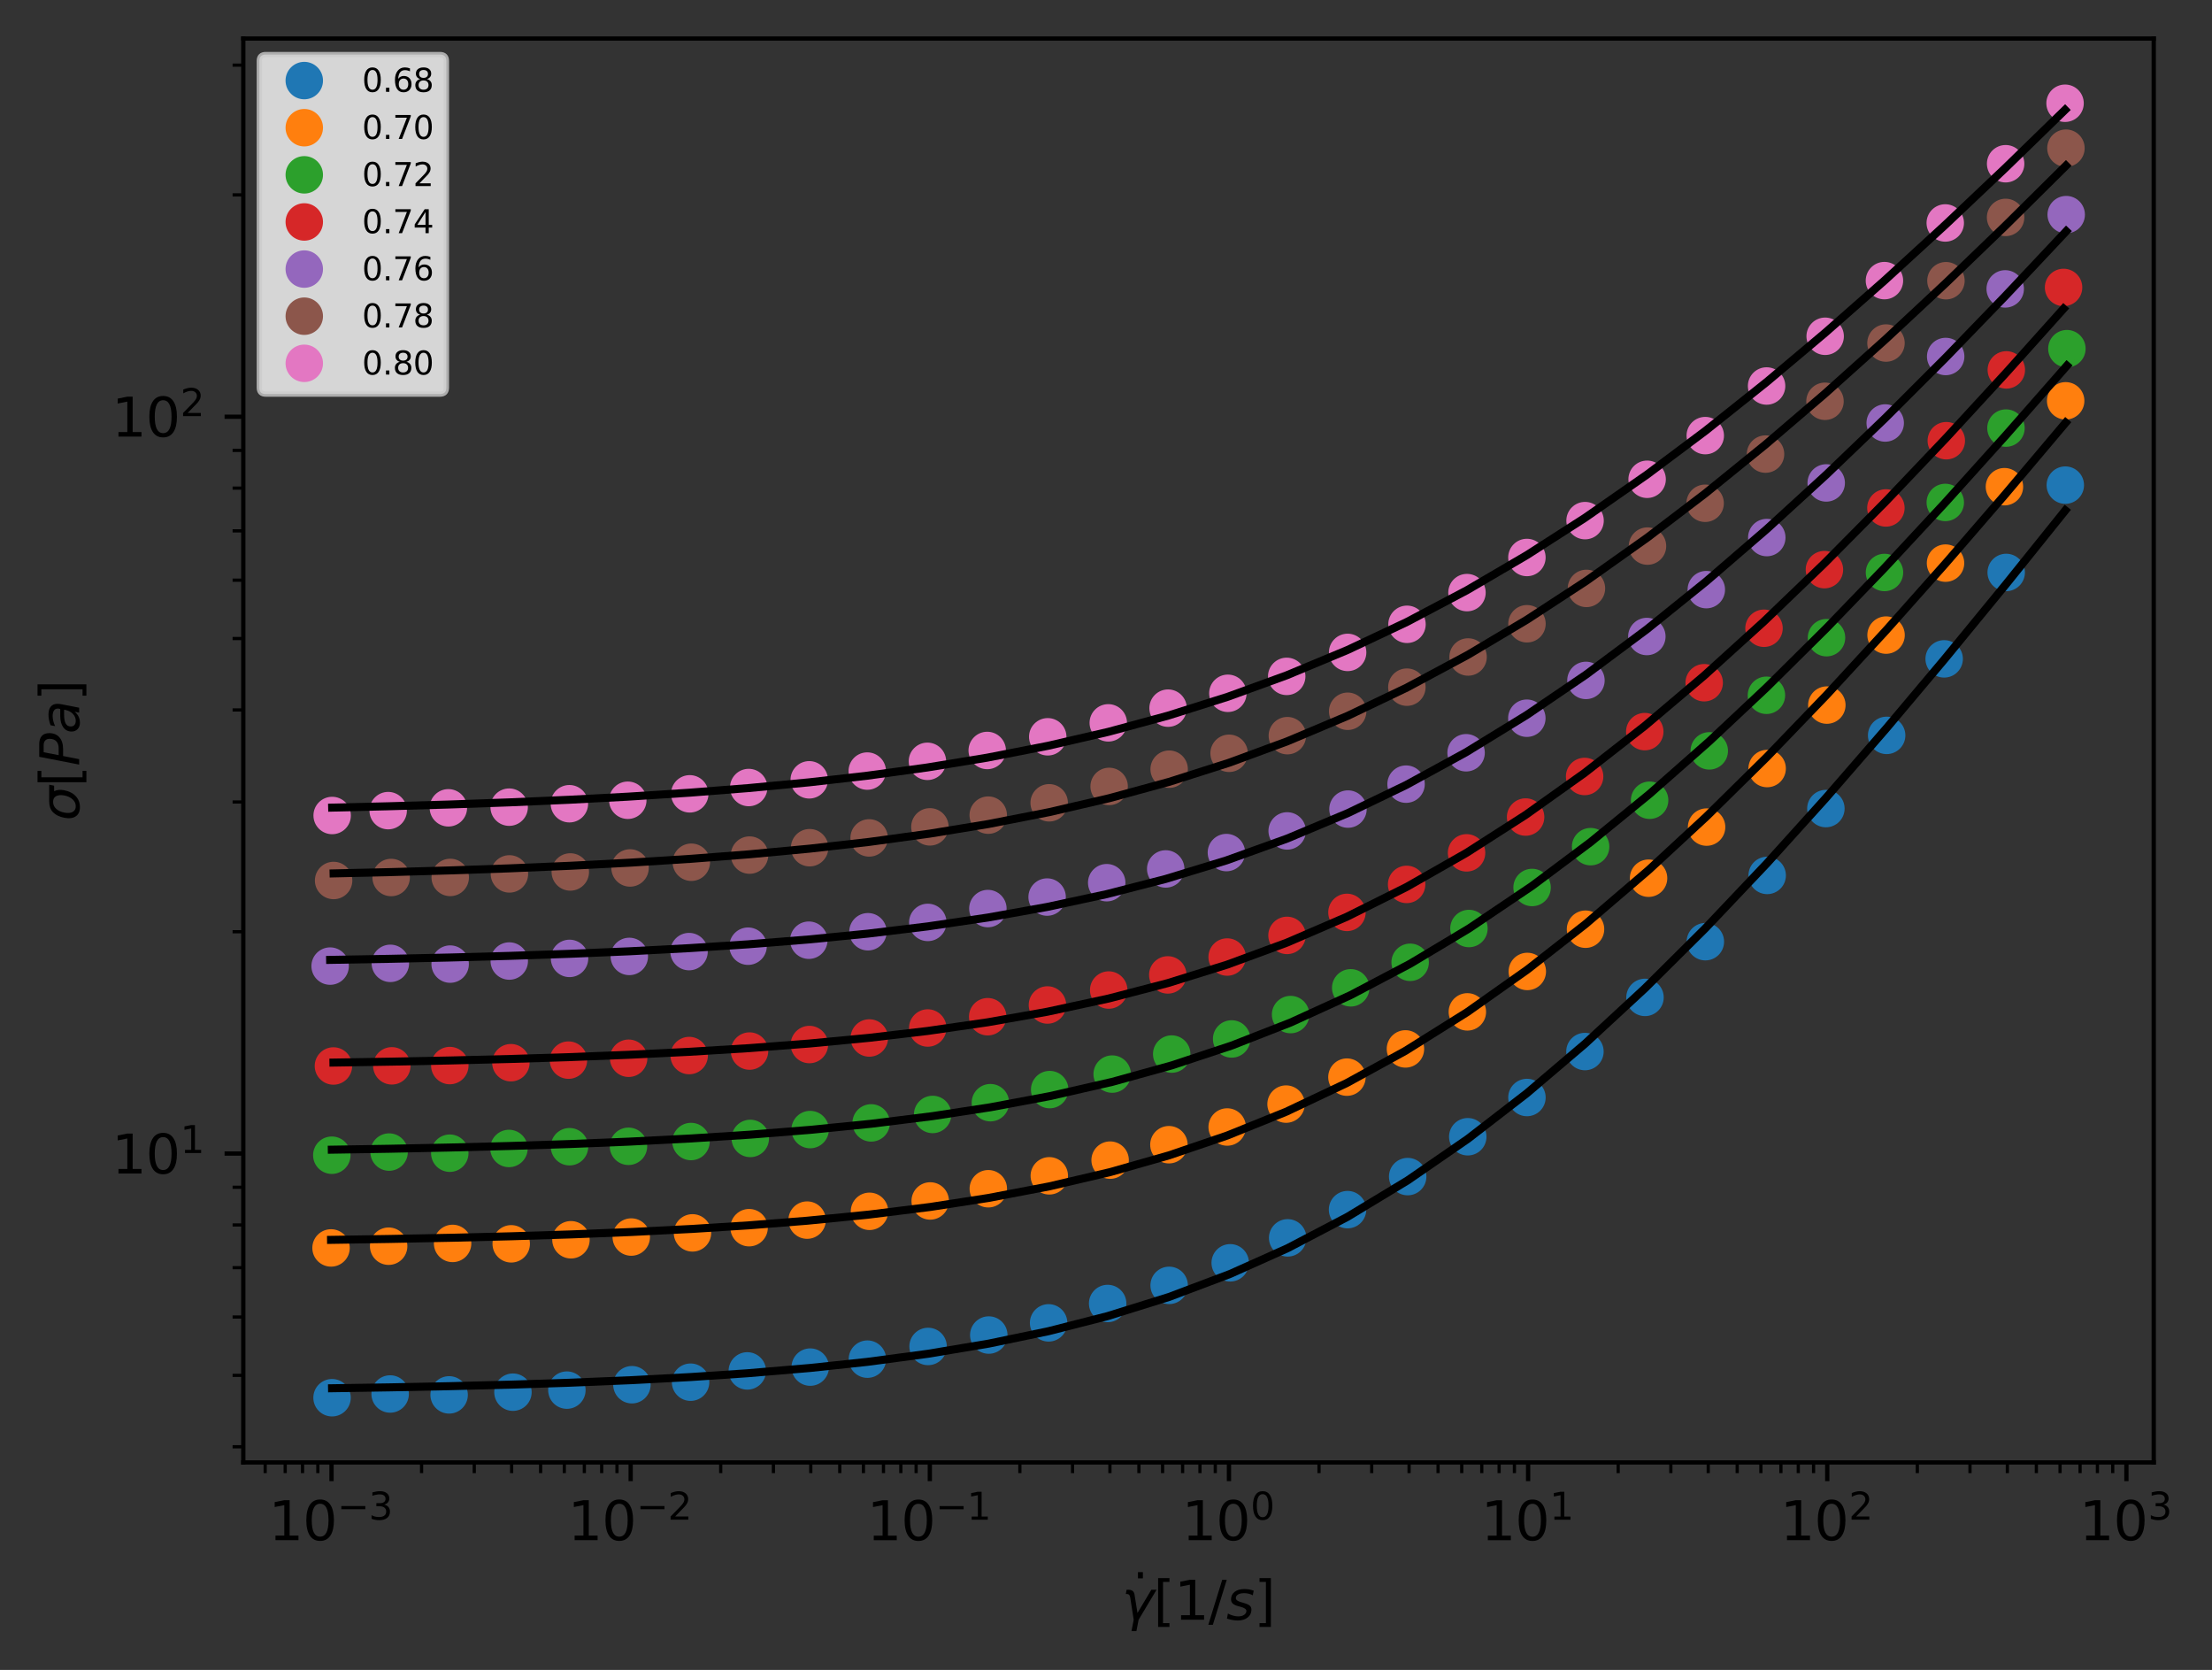 <?xml version="1.0" encoding="utf-8" standalone="no"?>
<!DOCTYPE svg PUBLIC "-//W3C//DTD SVG 1.1//EN"
  "http://www.w3.org/Graphics/SVG/1.1/DTD/svg11.dtd">
<svg xmlns:xlink="http://www.w3.org/1999/xlink" width="413.49pt" height="312.09pt" viewBox="0 0 413.49 312.09" xmlns="http://www.w3.org/2000/svg" version="1.1">
 <rect x="0" y="0" width="413.49" height="312.09" fill="#333333" stroke="none"/>
 <defs>
  <style type="text/css">*{stroke-linejoin: round; stroke-linecap: butt}</style>
 </defs>
 <g id="figure_1">
  <g id="patch_1">
   <path d="M 0 312.09 
L 413.49 312.09 
L 413.49 0 
L 0 0 
L 0 312.09 
z
" style="fill: none"/>
  </g>
  <g id="axes_1">
   <g id="patch_2">
    <path d="M 45.478 273.312 
L 402.598 273.312 
L 402.598 7.2 
L 45.478 7.2 
L 45.478 273.312 
z
" style="fill: none"/>
   </g>
   <g id="matplotlib.axis_1">
    <g id="xtick_1">
     <g id="line2d_1">
      <defs>
       <path id="mf11def1d28" d="M 0 0 
L 0 3.5 
" style="stroke: #000000; stroke-width: 0.8"/>
      </defs>
      <g>
       <use xlink:href="#mf11def1d28" x="61.973" y="273.312" style="stroke: #000000; stroke-width: 0.8"/>
      </g>
     </g>
     <g id="text_1">
      <!-- $\mathdefault{10^{-3}}$ -->
      <g transform="translate(50.223 287.91) scale(0.1 -0.1)">
       <defs>
        <path id="DejaVuSans-31" d="M 794 531 
L 1825 531 
L 1825 4091 
L 703 3866 
L 703 4441 
L 1819 4666 
L 2450 4666 
L 2450 531 
L 3481 531 
L 3481 0 
L 794 0 
L 794 531 
z
" transform="scale(0.016)"/>
        <path id="DejaVuSans-30" d="M 2034 4250 
Q 1547 4250 1301 3770 
Q 1056 3291 1056 2328 
Q 1056 1369 1301 889 
Q 1547 409 2034 409 
Q 2525 409 2770 889 
Q 3016 1369 3016 2328 
Q 3016 3291 2770 3770 
Q 2525 4250 2034 4250 
z
M 2034 4750 
Q 2819 4750 3233 4129 
Q 3647 3509 3647 2328 
Q 3647 1150 3233 529 
Q 2819 -91 2034 -91 
Q 1250 -91 836 529 
Q 422 1150 422 2328 
Q 422 3509 836 4129 
Q 1250 4750 2034 4750 
z
" transform="scale(0.016)"/>
        <path id="DejaVuSans-2212" d="M 678 2272 
L 4684 2272 
L 4684 1741 
L 678 1741 
L 678 2272 
z
" transform="scale(0.016)"/>
        <path id="DejaVuSans-33" d="M 2597 2516 
Q 3050 2419 3304 2112 
Q 3559 1806 3559 1356 
Q 3559 666 3084 287 
Q 2609 -91 1734 -91 
Q 1441 -91 1130 -33 
Q 819 25 488 141 
L 488 750 
Q 750 597 1062 519 
Q 1375 441 1716 441 
Q 2309 441 2620 675 
Q 2931 909 2931 1356 
Q 2931 1769 2642 2001 
Q 2353 2234 1838 2234 
L 1294 2234 
L 1294 2753 
L 1863 2753 
Q 2328 2753 2575 2939 
Q 2822 3125 2822 3475 
Q 2822 3834 2567 4026 
Q 2313 4219 1838 4219 
Q 1578 4219 1281 4162 
Q 984 4106 628 3988 
L 628 4550 
Q 988 4650 1302 4700 
Q 1616 4750 1894 4750 
Q 2613 4750 3031 4423 
Q 3450 4097 3450 3541 
Q 3450 3153 3228 2886 
Q 3006 2619 2597 2516 
z
" transform="scale(0.016)"/>
       </defs>
       <use xlink:href="#DejaVuSans-31" transform="translate(0 0.766)"/>
       <use xlink:href="#DejaVuSans-30" transform="translate(63.623 0.766)"/>
       <use xlink:href="#DejaVuSans-2212" transform="translate(128.203 39.047) scale(0.7)"/>
       <use xlink:href="#DejaVuSans-33" transform="translate(186.855 39.047) scale(0.7)"/>
      </g>
     </g>
    </g>
    <g id="xtick_2">
     <g id="line2d_2">
      <g>
       <use xlink:href="#mf11def1d28" x="117.892" y="273.312" style="stroke: #000000; stroke-width: 0.8"/>
      </g>
     </g>
     <g id="text_2">
      <!-- $\mathdefault{10^{-2}}$ -->
      <g transform="translate(106.142 287.91) scale(0.1 -0.1)">
       <defs>
        <path id="DejaVuSans-32" d="M 1228 531 
L 3431 531 
L 3431 0 
L 469 0 
L 469 531 
Q 828 903 1448 1529 
Q 2069 2156 2228 2338 
Q 2531 2678 2651 2914 
Q 2772 3150 2772 3378 
Q 2772 3750 2511 3984 
Q 2250 4219 1831 4219 
Q 1534 4219 1204 4116 
Q 875 4013 500 3803 
L 500 4441 
Q 881 4594 1212 4672 
Q 1544 4750 1819 4750 
Q 2544 4750 2975 4387 
Q 3406 4025 3406 3419 
Q 3406 3131 3298 2873 
Q 3191 2616 2906 2266 
Q 2828 2175 2409 1742 
Q 1991 1309 1228 531 
z
" transform="scale(0.016)"/>
       </defs>
       <use xlink:href="#DejaVuSans-31" transform="translate(0 0.766)"/>
       <use xlink:href="#DejaVuSans-30" transform="translate(63.623 0.766)"/>
       <use xlink:href="#DejaVuSans-2212" transform="translate(128.203 39.047) scale(0.7)"/>
       <use xlink:href="#DejaVuSans-32" transform="translate(186.855 39.047) scale(0.7)"/>
      </g>
     </g>
    </g>
    <g id="xtick_3">
     <g id="line2d_3">
      <g>
       <use xlink:href="#mf11def1d28" x="173.812" y="273.312" style="stroke: #000000; stroke-width: 0.8"/>
      </g>
     </g>
     <g id="text_3">
      <!-- $\mathdefault{10^{-1}}$ -->
      <g transform="translate(162.062 287.91) scale(0.1 -0.1)">
       <use xlink:href="#DejaVuSans-31" transform="translate(0 0.684)"/>
       <use xlink:href="#DejaVuSans-30" transform="translate(63.623 0.684)"/>
       <use xlink:href="#DejaVuSans-2212" transform="translate(128.203 38.966) scale(0.7)"/>
       <use xlink:href="#DejaVuSans-31" transform="translate(186.855 38.966) scale(0.7)"/>
      </g>
     </g>
    </g>
    <g id="xtick_4">
     <g id="line2d_4">
      <g>
       <use xlink:href="#mf11def1d28" x="229.731" y="273.312" style="stroke: #000000; stroke-width: 0.8"/>
      </g>
     </g>
     <g id="text_4">
      <!-- $\mathdefault{10^{0}}$ -->
      <g transform="translate(220.931 287.91) scale(0.1 -0.1)">
       <use xlink:href="#DejaVuSans-31" transform="translate(0 0.766)"/>
       <use xlink:href="#DejaVuSans-30" transform="translate(63.623 0.766)"/>
       <use xlink:href="#DejaVuSans-30" transform="translate(128.203 39.047) scale(0.7)"/>
      </g>
     </g>
    </g>
    <g id="xtick_5">
     <g id="line2d_5">
      <g>
       <use xlink:href="#mf11def1d28" x="285.651" y="273.312" style="stroke: #000000; stroke-width: 0.8"/>
      </g>
     </g>
     <g id="text_5">
      <!-- $\mathdefault{10^{1}}$ -->
      <g transform="translate(276.851 287.91) scale(0.1 -0.1)">
       <use xlink:href="#DejaVuSans-31" transform="translate(0 0.684)"/>
       <use xlink:href="#DejaVuSans-30" transform="translate(63.623 0.684)"/>
       <use xlink:href="#DejaVuSans-31" transform="translate(128.203 38.966) scale(0.7)"/>
      </g>
     </g>
    </g>
    <g id="xtick_6">
     <g id="line2d_6">
      <g>
       <use xlink:href="#mf11def1d28" x="341.57" y="273.312" style="stroke: #000000; stroke-width: 0.8"/>
      </g>
     </g>
     <g id="text_6">
      <!-- $\mathdefault{10^{2}}$ -->
      <g transform="translate(332.77 287.91) scale(0.1 -0.1)">
       <use xlink:href="#DejaVuSans-31" transform="translate(0 0.766)"/>
       <use xlink:href="#DejaVuSans-30" transform="translate(63.623 0.766)"/>
       <use xlink:href="#DejaVuSans-32" transform="translate(128.203 39.047) scale(0.7)"/>
      </g>
     </g>
    </g>
    <g id="xtick_7">
     <g id="line2d_7">
      <g>
       <use xlink:href="#mf11def1d28" x="397.49" y="273.312" style="stroke: #000000; stroke-width: 0.8"/>
      </g>
     </g>
     <g id="text_7">
      <!-- $\mathdefault{10^{3}}$ -->
      <g transform="translate(388.69 287.91) scale(0.1 -0.1)">
       <use xlink:href="#DejaVuSans-31" transform="translate(0 0.766)"/>
       <use xlink:href="#DejaVuSans-30" transform="translate(63.623 0.766)"/>
       <use xlink:href="#DejaVuSans-33" transform="translate(128.203 39.047) scale(0.7)"/>
      </g>
     </g>
    </g>
    <g id="xtick_8">
     <g id="line2d_8">
      <defs>
       <path id="m159234acef" d="M 0 0 
L 0 2 
" style="stroke: #000000; stroke-width: 0.6"/>
      </defs>
      <g>
       <use xlink:href="#m159234acef" x="49.567" y="273.312" style="stroke: #000000; stroke-width: 0.6"/>
      </g>
     </g>
    </g>
    <g id="xtick_9">
     <g id="line2d_9">
      <g>
       <use xlink:href="#m159234acef" x="53.311" y="273.312" style="stroke: #000000; stroke-width: 0.6"/>
      </g>
     </g>
    </g>
    <g id="xtick_10">
     <g id="line2d_10">
      <g>
       <use xlink:href="#m159234acef" x="56.554" y="273.312" style="stroke: #000000; stroke-width: 0.6"/>
      </g>
     </g>
    </g>
    <g id="xtick_11">
     <g id="line2d_11">
      <g>
       <use xlink:href="#m159234acef" x="59.414" y="273.312" style="stroke: #000000; stroke-width: 0.6"/>
      </g>
     </g>
    </g>
    <g id="xtick_12">
     <g id="line2d_12">
      <g>
       <use xlink:href="#m159234acef" x="78.806" y="273.312" style="stroke: #000000; stroke-width: 0.6"/>
      </g>
     </g>
    </g>
    <g id="xtick_13">
     <g id="line2d_13">
      <g>
       <use xlink:href="#m159234acef" x="88.653" y="273.312" style="stroke: #000000; stroke-width: 0.6"/>
      </g>
     </g>
    </g>
    <g id="xtick_14">
     <g id="line2d_14">
      <g>
       <use xlink:href="#m159234acef" x="95.64" y="273.312" style="stroke: #000000; stroke-width: 0.6"/>
      </g>
     </g>
    </g>
    <g id="xtick_15">
     <g id="line2d_15">
      <g>
       <use xlink:href="#m159234acef" x="101.059" y="273.312" style="stroke: #000000; stroke-width: 0.6"/>
      </g>
     </g>
    </g>
    <g id="xtick_16">
     <g id="line2d_16">
      <g>
       <use xlink:href="#m159234acef" x="105.487" y="273.312" style="stroke: #000000; stroke-width: 0.6"/>
      </g>
     </g>
    </g>
    <g id="xtick_17">
     <g id="line2d_17">
      <g>
       <use xlink:href="#m159234acef" x="109.23" y="273.312" style="stroke: #000000; stroke-width: 0.6"/>
      </g>
     </g>
    </g>
    <g id="xtick_18">
     <g id="line2d_18">
      <g>
       <use xlink:href="#m159234acef" x="112.473" y="273.312" style="stroke: #000000; stroke-width: 0.6"/>
      </g>
     </g>
    </g>
    <g id="xtick_19">
     <g id="line2d_19">
      <g>
       <use xlink:href="#m159234acef" x="115.334" y="273.312" style="stroke: #000000; stroke-width: 0.6"/>
      </g>
     </g>
    </g>
    <g id="xtick_20">
     <g id="line2d_20">
      <g>
       <use xlink:href="#m159234acef" x="134.726" y="273.312" style="stroke: #000000; stroke-width: 0.6"/>
      </g>
     </g>
    </g>
    <g id="xtick_21">
     <g id="line2d_21">
      <g>
       <use xlink:href="#m159234acef" x="144.573" y="273.312" style="stroke: #000000; stroke-width: 0.6"/>
      </g>
     </g>
    </g>
    <g id="xtick_22">
     <g id="line2d_22">
      <g>
       <use xlink:href="#m159234acef" x="151.559" y="273.312" style="stroke: #000000; stroke-width: 0.6"/>
      </g>
     </g>
    </g>
    <g id="xtick_23">
     <g id="line2d_23">
      <g>
       <use xlink:href="#m159234acef" x="156.978" y="273.312" style="stroke: #000000; stroke-width: 0.6"/>
      </g>
     </g>
    </g>
    <g id="xtick_24">
     <g id="line2d_24">
      <g>
       <use xlink:href="#m159234acef" x="161.406" y="273.312" style="stroke: #000000; stroke-width: 0.6"/>
      </g>
     </g>
    </g>
    <g id="xtick_25">
     <g id="line2d_25">
      <g>
       <use xlink:href="#m159234acef" x="165.15" y="273.312" style="stroke: #000000; stroke-width: 0.6"/>
      </g>
     </g>
    </g>
    <g id="xtick_26">
     <g id="line2d_26">
      <g>
       <use xlink:href="#m159234acef" x="168.393" y="273.312" style="stroke: #000000; stroke-width: 0.6"/>
      </g>
     </g>
    </g>
    <g id="xtick_27">
     <g id="line2d_27">
      <g>
       <use xlink:href="#m159234acef" x="171.253" y="273.312" style="stroke: #000000; stroke-width: 0.6"/>
      </g>
     </g>
    </g>
    <g id="xtick_28">
     <g id="line2d_28">
      <g>
       <use xlink:href="#m159234acef" x="190.645" y="273.312" style="stroke: #000000; stroke-width: 0.6"/>
      </g>
     </g>
    </g>
    <g id="xtick_29">
     <g id="line2d_29">
      <g>
       <use xlink:href="#m159234acef" x="200.492" y="273.312" style="stroke: #000000; stroke-width: 0.6"/>
      </g>
     </g>
    </g>
    <g id="xtick_30">
     <g id="line2d_30">
      <g>
       <use xlink:href="#m159234acef" x="207.479" y="273.312" style="stroke: #000000; stroke-width: 0.6"/>
      </g>
     </g>
    </g>
    <g id="xtick_31">
     <g id="line2d_31">
      <g>
       <use xlink:href="#m159234acef" x="212.898" y="273.312" style="stroke: #000000; stroke-width: 0.6"/>
      </g>
     </g>
    </g>
    <g id="xtick_32">
     <g id="line2d_32">
      <g>
       <use xlink:href="#m159234acef" x="217.326" y="273.312" style="stroke: #000000; stroke-width: 0.6"/>
      </g>
     </g>
    </g>
    <g id="xtick_33">
     <g id="line2d_33">
      <g>
       <use xlink:href="#m159234acef" x="221.069" y="273.312" style="stroke: #000000; stroke-width: 0.6"/>
      </g>
     </g>
    </g>
    <g id="xtick_34">
     <g id="line2d_34">
      <g>
       <use xlink:href="#m159234acef" x="224.312" y="273.312" style="stroke: #000000; stroke-width: 0.6"/>
      </g>
     </g>
    </g>
    <g id="xtick_35">
     <g id="line2d_35">
      <g>
       <use xlink:href="#m159234acef" x="227.173" y="273.312" style="stroke: #000000; stroke-width: 0.6"/>
      </g>
     </g>
    </g>
    <g id="xtick_36">
     <g id="line2d_36">
      <g>
       <use xlink:href="#m159234acef" x="246.565" y="273.312" style="stroke: #000000; stroke-width: 0.6"/>
      </g>
     </g>
    </g>
    <g id="xtick_37">
     <g id="line2d_37">
      <g>
       <use xlink:href="#m159234acef" x="256.412" y="273.312" style="stroke: #000000; stroke-width: 0.6"/>
      </g>
     </g>
    </g>
    <g id="xtick_38">
     <g id="line2d_38">
      <g>
       <use xlink:href="#m159234acef" x="263.398" y="273.312" style="stroke: #000000; stroke-width: 0.6"/>
      </g>
     </g>
    </g>
    <g id="xtick_39">
     <g id="line2d_39">
      <g>
       <use xlink:href="#m159234acef" x="268.817" y="273.312" style="stroke: #000000; stroke-width: 0.6"/>
      </g>
     </g>
    </g>
    <g id="xtick_40">
     <g id="line2d_40">
      <g>
       <use xlink:href="#m159234acef" x="273.245" y="273.312" style="stroke: #000000; stroke-width: 0.6"/>
      </g>
     </g>
    </g>
    <g id="xtick_41">
     <g id="line2d_41">
      <g>
       <use xlink:href="#m159234acef" x="276.989" y="273.312" style="stroke: #000000; stroke-width: 0.6"/>
      </g>
     </g>
    </g>
    <g id="xtick_42">
     <g id="line2d_42">
      <g>
       <use xlink:href="#m159234acef" x="280.232" y="273.312" style="stroke: #000000; stroke-width: 0.6"/>
      </g>
     </g>
    </g>
    <g id="xtick_43">
     <g id="line2d_43">
      <g>
       <use xlink:href="#m159234acef" x="283.092" y="273.312" style="stroke: #000000; stroke-width: 0.6"/>
      </g>
     </g>
    </g>
    <g id="xtick_44">
     <g id="line2d_44">
      <g>
       <use xlink:href="#m159234acef" x="302.484" y="273.312" style="stroke: #000000; stroke-width: 0.6"/>
      </g>
     </g>
    </g>
    <g id="xtick_45">
     <g id="line2d_45">
      <g>
       <use xlink:href="#m159234acef" x="312.331" y="273.312" style="stroke: #000000; stroke-width: 0.6"/>
      </g>
     </g>
    </g>
    <g id="xtick_46">
     <g id="line2d_46">
      <g>
       <use xlink:href="#m159234acef" x="319.318" y="273.312" style="stroke: #000000; stroke-width: 0.6"/>
      </g>
     </g>
    </g>
    <g id="xtick_47">
     <g id="line2d_47">
      <g>
       <use xlink:href="#m159234acef" x="324.737" y="273.312" style="stroke: #000000; stroke-width: 0.6"/>
      </g>
     </g>
    </g>
    <g id="xtick_48">
     <g id="line2d_48">
      <g>
       <use xlink:href="#m159234acef" x="329.165" y="273.312" style="stroke: #000000; stroke-width: 0.6"/>
      </g>
     </g>
    </g>
    <g id="xtick_49">
     <g id="line2d_49">
      <g>
       <use xlink:href="#m159234acef" x="332.908" y="273.312" style="stroke: #000000; stroke-width: 0.6"/>
      </g>
     </g>
    </g>
    <g id="xtick_50">
     <g id="line2d_50">
      <g>
       <use xlink:href="#m159234acef" x="336.151" y="273.312" style="stroke: #000000; stroke-width: 0.6"/>
      </g>
     </g>
    </g>
    <g id="xtick_51">
     <g id="line2d_51">
      <g>
       <use xlink:href="#m159234acef" x="339.012" y="273.312" style="stroke: #000000; stroke-width: 0.6"/>
      </g>
     </g>
    </g>
    <g id="xtick_52">
     <g id="line2d_52">
      <g>
       <use xlink:href="#m159234acef" x="358.404" y="273.312" style="stroke: #000000; stroke-width: 0.6"/>
      </g>
     </g>
    </g>
    <g id="xtick_53">
     <g id="line2d_53">
      <g>
       <use xlink:href="#m159234acef" x="368.251" y="273.312" style="stroke: #000000; stroke-width: 0.6"/>
      </g>
     </g>
    </g>
    <g id="xtick_54">
     <g id="line2d_54">
      <g>
       <use xlink:href="#m159234acef" x="375.237" y="273.312" style="stroke: #000000; stroke-width: 0.6"/>
      </g>
     </g>
    </g>
    <g id="xtick_55">
     <g id="line2d_55">
      <g>
       <use xlink:href="#m159234acef" x="380.656" y="273.312" style="stroke: #000000; stroke-width: 0.6"/>
      </g>
     </g>
    </g>
    <g id="xtick_56">
     <g id="line2d_56">
      <g>
       <use xlink:href="#m159234acef" x="385.084" y="273.312" style="stroke: #000000; stroke-width: 0.6"/>
      </g>
     </g>
    </g>
    <g id="xtick_57">
     <g id="line2d_57">
      <g>
       <use xlink:href="#m159234acef" x="388.828" y="273.312" style="stroke: #000000; stroke-width: 0.6"/>
      </g>
     </g>
    </g>
    <g id="xtick_58">
     <g id="line2d_58">
      <g>
       <use xlink:href="#m159234acef" x="392.071" y="273.312" style="stroke: #000000; stroke-width: 0.6"/>
      </g>
     </g>
    </g>
    <g id="xtick_59">
     <g id="line2d_59">
      <g>
       <use xlink:href="#m159234acef" x="394.931" y="273.312" style="stroke: #000000; stroke-width: 0.6"/>
      </g>
     </g>
    </g>
    <g id="text_8">
     <!-- $\dot\gamma [1/s]$ -->
     <g transform="translate(209.688 302.79) scale(0.1 -0.1)">
      <defs>
       <path id="DejaVuSans-307" d="M -1894 4863 
L -1319 4863 
L -1319 4134 
L -1894 4134 
L -1894 4863 
z
M -1600 3584 
L -1600 3584 
z
" transform="scale(0.016)"/>
       <path id="DejaVuSans-Oblique-3b3" d="M 1491 2950 
L 1838 788 
L 3456 3500 
L 4066 3500 
L 1972 0 
L 1713 -1331 
L 1138 -1331 
L 1397 0 
L 988 2613 
Q 925 3006 628 3006 
L 475 3006 
L 569 3500 
L 788 3500 
Q 1403 3500 1491 2950 
z
" transform="scale(0.016)"/>
       <path id="DejaVuSans-5b" d="M 550 4863 
L 1875 4863 
L 1875 4416 
L 1125 4416 
L 1125 -397 
L 1875 -397 
L 1875 -844 
L 550 -844 
L 550 4863 
z
" transform="scale(0.016)"/>
       <path id="DejaVuSans-2f" d="M 1625 4666 
L 2156 4666 
L 531 -594 
L 0 -594 
L 1625 4666 
z
" transform="scale(0.016)"/>
       <path id="DejaVuSans-Oblique-73" d="M 3200 3397 
L 3091 2853 
Q 2863 2978 2609 3040 
Q 2356 3103 2088 3103 
Q 1634 3103 1373 2948 
Q 1113 2794 1113 2528 
Q 1113 2219 1719 2053 
Q 1766 2041 1788 2034 
L 1972 1978 
Q 2547 1819 2739 1644 
Q 2931 1469 2931 1166 
Q 2931 609 2489 259 
Q 2047 -91 1331 -91 
Q 1053 -91 747 -37 
Q 441 16 72 128 
L 184 722 
Q 500 559 806 475 
Q 1113 391 1394 391 
Q 1816 391 2080 572 
Q 2344 753 2344 1031 
Q 2344 1331 1650 1516 
L 1591 1531 
L 1394 1581 
Q 956 1697 753 1886 
Q 550 2075 550 2369 
Q 550 2928 970 3256 
Q 1391 3584 2113 3584 
Q 2397 3584 2667 3537 
Q 2938 3491 3200 3397 
z
" transform="scale(0.016)"/>
       <path id="DejaVuSans-5d" d="M 1947 4863 
L 1947 -844 
L 622 -844 
L 622 -397 
L 1369 -397 
L 1369 4416 
L 622 4416 
L 622 4863 
L 1947 4863 
z
" transform="scale(0.016)"/>
      </defs>
      <use xlink:href="#DejaVuSans-307" transform="translate(60.617 12.016)"/>
      <use xlink:href="#DejaVuSans-Oblique-3b3" transform="translate(0 0.828)"/>
      <use xlink:href="#DejaVuSans-5b" transform="translate(59.18 0.828)"/>
      <use xlink:href="#DejaVuSans-31" transform="translate(98.193 0.828)"/>
      <use xlink:href="#DejaVuSans-2f" transform="translate(161.816 0.828)"/>
      <use xlink:href="#DejaVuSans-Oblique-73" transform="translate(195.508 0.828)"/>
      <use xlink:href="#DejaVuSans-5d" transform="translate(247.607 0.828)"/>
     </g>
    </g>
   </g>
   <g id="matplotlib.axis_2">
    <g id="ytick_1">
     <g id="line2d_60">
      <defs>
       <path id="me877c509bf" d="M 0 0 
L -3.5 0 
" style="stroke: #000000; stroke-width: 0.8"/>
      </defs>
      <g>
       <use xlink:href="#me877c509bf" x="45.478" y="215.584" style="stroke: #000000; stroke-width: 0.8"/>
      </g>
     </g>
     <g id="text_9">
      <!-- $\mathdefault{10^{1}}$ -->
      <g transform="translate(20.878 219.383) scale(0.1 -0.1)">
       <use xlink:href="#DejaVuSans-31" transform="translate(0 0.684)"/>
       <use xlink:href="#DejaVuSans-30" transform="translate(63.623 0.684)"/>
       <use xlink:href="#DejaVuSans-31" transform="translate(128.203 38.966) scale(0.7)"/>
      </g>
     </g>
    </g>
    <g id="ytick_2">
     <g id="line2d_61">
      <g>
       <use xlink:href="#me877c509bf" x="45.478" y="77.878" style="stroke: #000000; stroke-width: 0.8"/>
      </g>
     </g>
     <g id="text_10">
      <!-- $\mathdefault{10^{2}}$ -->
      <g transform="translate(20.878 81.677) scale(0.1 -0.1)">
       <use xlink:href="#DejaVuSans-31" transform="translate(0 0.766)"/>
       <use xlink:href="#DejaVuSans-30" transform="translate(63.623 0.766)"/>
       <use xlink:href="#DejaVuSans-32" transform="translate(128.203 39.047) scale(0.7)"/>
      </g>
     </g>
    </g>
    <g id="ytick_3">
     <g id="line2d_62">
      <defs>
       <path id="ma3fba2ea6f" d="M 0 0 
L -2 0 
" style="stroke: #000000; stroke-width: 0.6"/>
      </defs>
      <g>
       <use xlink:href="#ma3fba2ea6f" x="45.478" y="270.383" style="stroke: #000000; stroke-width: 0.6"/>
      </g>
     </g>
    </g>
    <g id="ytick_4">
     <g id="line2d_63">
      <g>
       <use xlink:href="#ma3fba2ea6f" x="45.478" y="257.038" style="stroke: #000000; stroke-width: 0.6"/>
      </g>
     </g>
    </g>
    <g id="ytick_5">
     <g id="line2d_64">
      <g>
       <use xlink:href="#ma3fba2ea6f" x="45.478" y="246.134" style="stroke: #000000; stroke-width: 0.6"/>
      </g>
     </g>
    </g>
    <g id="ytick_6">
     <g id="line2d_65">
      <g>
       <use xlink:href="#ma3fba2ea6f" x="45.478" y="236.915" style="stroke: #000000; stroke-width: 0.6"/>
      </g>
     </g>
    </g>
    <g id="ytick_7">
     <g id="line2d_66">
      <g>
       <use xlink:href="#ma3fba2ea6f" x="45.478" y="228.929" style="stroke: #000000; stroke-width: 0.6"/>
      </g>
     </g>
    </g>
    <g id="ytick_8">
     <g id="line2d_67">
      <g>
       <use xlink:href="#ma3fba2ea6f" x="45.478" y="221.885" style="stroke: #000000; stroke-width: 0.6"/>
      </g>
     </g>
    </g>
    <g id="ytick_9">
     <g id="line2d_68">
      <g>
       <use xlink:href="#ma3fba2ea6f" x="45.478" y="174.13" style="stroke: #000000; stroke-width: 0.6"/>
      </g>
     </g>
    </g>
    <g id="ytick_10">
     <g id="line2d_69">
      <g>
       <use xlink:href="#ma3fba2ea6f" x="45.478" y="149.881" style="stroke: #000000; stroke-width: 0.6"/>
      </g>
     </g>
    </g>
    <g id="ytick_11">
     <g id="line2d_70">
      <g>
       <use xlink:href="#ma3fba2ea6f" x="45.478" y="132.677" style="stroke: #000000; stroke-width: 0.6"/>
      </g>
     </g>
    </g>
    <g id="ytick_12">
     <g id="line2d_71">
      <g>
       <use xlink:href="#ma3fba2ea6f" x="45.478" y="119.331" style="stroke: #000000; stroke-width: 0.6"/>
      </g>
     </g>
    </g>
    <g id="ytick_13">
     <g id="line2d_72">
      <g>
       <use xlink:href="#ma3fba2ea6f" x="45.478" y="108.428" style="stroke: #000000; stroke-width: 0.6"/>
      </g>
     </g>
    </g>
    <g id="ytick_14">
     <g id="line2d_73">
      <g>
       <use xlink:href="#ma3fba2ea6f" x="45.478" y="99.209" style="stroke: #000000; stroke-width: 0.6"/>
      </g>
     </g>
    </g>
    <g id="ytick_15">
     <g id="line2d_74">
      <g>
       <use xlink:href="#ma3fba2ea6f" x="45.478" y="91.223" style="stroke: #000000; stroke-width: 0.6"/>
      </g>
     </g>
    </g>
    <g id="ytick_16">
     <g id="line2d_75">
      <g>
       <use xlink:href="#ma3fba2ea6f" x="45.478" y="84.179" style="stroke: #000000; stroke-width: 0.6"/>
      </g>
     </g>
    </g>
    <g id="ytick_17">
     <g id="line2d_76">
      <g>
       <use xlink:href="#ma3fba2ea6f" x="45.478" y="36.424" style="stroke: #000000; stroke-width: 0.6"/>
      </g>
     </g>
    </g>
    <g id="ytick_18">
     <g id="line2d_77">
      <g>
       <use xlink:href="#ma3fba2ea6f" x="45.478" y="12.175" style="stroke: #000000; stroke-width: 0.6"/>
      </g>
     </g>
    </g>
    <g id="text_11">
     <!-- $\sigma [Pa]$ -->
     <g transform="translate(14.798 153.406) rotate(-90) scale(0.1 -0.1)">
      <defs>
       <path id="DejaVuSans-Oblique-3c3" d="M 2219 3044 
Q 1744 3044 1422 2700 
Q 1081 2341 969 1747 
Q 844 1119 1044 756 
Q 1241 397 1706 397 
Q 2166 397 2503 759 
Q 2844 1122 2966 1747 
Q 3075 2319 2881 2700 
Q 2700 3044 2219 3044 
z
M 2309 3503 
L 4219 3500 
L 4106 2925 
L 3463 2925 
Q 3706 2438 3575 1747 
Q 3406 888 2884 400 
Q 2359 -91 1609 -91 
Q 856 -91 525 400 
Q 194 888 363 1747 
Q 528 2609 1050 3097 
Q 1484 3503 2309 3503 
z
" transform="scale(0.016)"/>
       <path id="DejaVuSans-Oblique-50" d="M 1081 4666 
L 2541 4666 
Q 3178 4666 3512 4369 
Q 3847 4072 3847 3500 
Q 3847 2731 3353 2303 
Q 2859 1875 1966 1875 
L 1172 1875 
L 806 0 
L 172 0 
L 1081 4666 
z
M 1613 4147 
L 1275 2394 
L 2069 2394 
Q 2606 2394 2893 2669 
Q 3181 2944 3181 3456 
Q 3181 3784 2986 3965 
Q 2791 4147 2438 4147 
L 1613 4147 
z
" transform="scale(0.016)"/>
       <path id="DejaVuSans-Oblique-61" d="M 3438 1997 
L 3047 0 
L 2472 0 
L 2578 531 
Q 2325 219 2001 64 
Q 1678 -91 1281 -91 
Q 834 -91 548 182 
Q 263 456 263 884 
Q 263 1497 752 1853 
Q 1241 2209 2100 2209 
L 2900 2209 
L 2931 2363 
Q 2938 2388 2941 2417 
Q 2944 2447 2944 2509 
Q 2944 2788 2717 2942 
Q 2491 3097 2081 3097 
Q 1800 3097 1504 3025 
Q 1209 2953 897 2809 
L 997 3341 
Q 1322 3463 1633 3523 
Q 1944 3584 2234 3584 
Q 2853 3584 3176 3315 
Q 3500 3047 3500 2534 
Q 3500 2431 3484 2292 
Q 3469 2153 3438 1997 
z
M 2816 1759 
L 2241 1759 
Q 1534 1759 1195 1570 
Q 856 1381 856 984 
Q 856 709 1029 553 
Q 1203 397 1509 397 
Q 1978 397 2328 733 
Q 2678 1069 2791 1631 
L 2816 1759 
z
" transform="scale(0.016)"/>
      </defs>
      <use xlink:href="#DejaVuSans-Oblique-3c3" transform="translate(0 0.016)"/>
      <use xlink:href="#DejaVuSans-5b" transform="translate(63.379 0.016)"/>
      <use xlink:href="#DejaVuSans-Oblique-50" transform="translate(102.393 0.016)"/>
      <use xlink:href="#DejaVuSans-Oblique-61" transform="translate(162.695 0.016)"/>
      <use xlink:href="#DejaVuSans-5d" transform="translate(223.975 0.016)"/>
     </g>
    </g>
   </g>
   <g id="line2d_78">
    <defs>
     <path id="m374f14916b" d="M 0 3 
C 0.796 3 1.559 2.684 2.121 2.121 
C 2.684 1.559 3 0.796 3 0 
C 3 -0.796 2.684 -1.559 2.121 -2.121 
C 1.559 -2.684 0.796 -3 0 -3 
C -0.796 -3 -1.559 -2.684 -2.121 -2.121 
C -2.684 -1.559 -3 -0.796 -3 0 
C -3 0.796 -2.684 1.559 -2.121 2.121 
C -1.559 2.684 -0.796 3 0 3 
z
" style="stroke: #1f77b4"/>
    </defs>
    <g clip-path="url(#peb5e6bc188)">
     <use xlink:href="#m374f14916b" x="62.07" y="261.216" style="fill: #1f77b4; stroke: #1f77b4"/>
     <use xlink:href="#m374f14916b" x="72.931" y="260.519" style="fill: #1f77b4; stroke: #1f77b4"/>
     <use xlink:href="#m374f14916b" x="83.956" y="260.686" style="fill: #1f77b4; stroke: #1f77b4"/>
     <use xlink:href="#m374f14916b" x="95.886" y="260.182" style="fill: #1f77b4; stroke: #1f77b4"/>
     <use xlink:href="#m374f14916b" x="105.967" y="259.797" style="fill: #1f77b4; stroke: #1f77b4"/>
     <use xlink:href="#m374f14916b" x="118.125" y="258.787" style="fill: #1f77b4; stroke: #1f77b4"/>
     <use xlink:href="#m374f14916b" x="129.091" y="258.315" style="fill: #1f77b4; stroke: #1f77b4"/>
     <use xlink:href="#m374f14916b" x="139.696" y="256.205" style="fill: #1f77b4; stroke: #1f77b4"/>
     <use xlink:href="#m374f14916b" x="151.459" y="255.495" style="fill: #1f77b4; stroke: #1f77b4"/>
     <use xlink:href="#m374f14916b" x="162.147" y="254.009" style="fill: #1f77b4; stroke: #1f77b4"/>
     <use xlink:href="#m374f14916b" x="173.487" y="251.636" style="fill: #1f77b4; stroke: #1f77b4"/>
     <use xlink:href="#m374f14916b" x="184.832" y="249.503" style="fill: #1f77b4; stroke: #1f77b4"/>
     <use xlink:href="#m374f14916b" x="196.015" y="247.228" style="fill: #1f77b4; stroke: #1f77b4"/>
     <use xlink:href="#m374f14916b" x="207.053" y="243.607" style="fill: #1f77b4; stroke: #1f77b4"/>
     <use xlink:href="#m374f14916b" x="218.548" y="240.219" style="fill: #1f77b4; stroke: #1f77b4"/>
     <use xlink:href="#m374f14916b" x="229.963" y="236.003" style="fill: #1f77b4; stroke: #1f77b4"/>
     <use xlink:href="#m374f14916b" x="240.704" y="231.34" style="fill: #1f77b4; stroke: #1f77b4"/>
     <use xlink:href="#m374f14916b" x="251.896" y="226.067" style="fill: #1f77b4; stroke: #1f77b4"/>
     <use xlink:href="#m374f14916b" x="263.137" y="219.891" style="fill: #1f77b4; stroke: #1f77b4"/>
     <use xlink:href="#m374f14916b" x="274.369" y="212.443" style="fill: #1f77b4; stroke: #1f77b4"/>
     <use xlink:href="#m374f14916b" x="285.432" y="205.111" style="fill: #1f77b4; stroke: #1f77b4"/>
     <use xlink:href="#m374f14916b" x="296.274" y="196.521" style="fill: #1f77b4; stroke: #1f77b4"/>
     <use xlink:href="#m374f14916b" x="307.501" y="186.402" style="fill: #1f77b4; stroke: #1f77b4"/>
     <use xlink:href="#m374f14916b" x="318.783" y="175.989" style="fill: #1f77b4; stroke: #1f77b4"/>
     <use xlink:href="#m374f14916b" x="330.34" y="163.606" style="fill: #1f77b4; stroke: #1f77b4"/>
     <use xlink:href="#m374f14916b" x="341.313" y="151.111" style="fill: #1f77b4; stroke: #1f77b4"/>
     <use xlink:href="#m374f14916b" x="352.672" y="137.433" style="fill: #1f77b4; stroke: #1f77b4"/>
     <use xlink:href="#m374f14916b" x="363.423" y="123.134" style="fill: #1f77b4; stroke: #1f77b4"/>
     <use xlink:href="#m374f14916b" x="375.019" y="106.983" style="fill: #1f77b4; stroke: #1f77b4"/>
     <use xlink:href="#m374f14916b" x="386.068" y="90.665" style="fill: #1f77b4; stroke: #1f77b4"/>
    </g>
   </g>
   <g id="line2d_79">
    <path d="M 62.07 259.447 
L 72.931 259.279 
L 83.956 259.062 
L 95.886 258.759 
L 105.967 258.433 
L 118.125 257.932 
L 129.091 257.353 
L 139.696 256.647 
L 151.459 255.654 
L 162.147 254.515 
L 173.487 253.001 
L 184.832 251.104 
L 196.015 248.78 
L 207.053 245.961 
L 218.548 242.379 
L 229.963 238.075 
L 240.704 233.266 
L 251.896 227.405 
L 263.137 220.597 
L 274.369 212.851 
L 285.432 204.304 
L 296.274 195.078 
L 307.501 184.695 
L 318.783 173.487 
L 330.34 161.294 
L 341.313 149.139 
L 352.672 136.054 
L 363.423 123.276 
L 375.019 109.138 
L 386.068 95.388 
" clip-path="url(#peb5e6bc188)" style="fill: none; stroke: #000000; stroke-width: 1.5; stroke-linecap: square"/>
   </g>
   <g id="line2d_80">
    <defs>
     <path id="m4439f7d0d0" d="M 0 3 
C 0.796 3 1.559 2.684 2.121 2.121 
C 2.684 1.559 3 0.796 3 0 
C 3 -0.796 2.684 -1.559 2.121 -2.121 
C 1.559 -2.684 0.796 -3 0 -3 
C -0.796 -3 -1.559 -2.684 -2.121 -2.121 
C -2.684 -1.559 -3 -0.796 -3 0 
C -3 0.796 -2.684 1.559 -2.121 2.121 
C -1.559 2.684 -0.796 3 0 3 
z
" style="stroke: #ff7f0e"/>
    </defs>
    <g clip-path="url(#peb5e6bc188)">
     <use xlink:href="#m4439f7d0d0" x="61.882" y="233.222" style="fill: #ff7f0e; stroke: #ff7f0e"/>
     <use xlink:href="#m4439f7d0d0" x="72.649" y="232.898" style="fill: #ff7f0e; stroke: #ff7f0e"/>
     <use xlink:href="#m4439f7d0d0" x="84.605" y="232.38" style="fill: #ff7f0e; stroke: #ff7f0e"/>
     <use xlink:href="#m4439f7d0d0" x="95.562" y="232.455" style="fill: #ff7f0e; stroke: #ff7f0e"/>
     <use xlink:href="#m4439f7d0d0" x="106.73" y="231.697" style="fill: #ff7f0e; stroke: #ff7f0e"/>
     <use xlink:href="#m4439f7d0d0" x="118.001" y="231.189" style="fill: #ff7f0e; stroke: #ff7f0e"/>
     <use xlink:href="#m4439f7d0d0" x="129.446" y="230.41" style="fill: #ff7f0e; stroke: #ff7f0e"/>
     <use xlink:href="#m4439f7d0d0" x="140.031" y="229.439" style="fill: #ff7f0e; stroke: #ff7f0e"/>
     <use xlink:href="#m4439f7d0d0" x="150.874" y="228.024" style="fill: #ff7f0e; stroke: #ff7f0e"/>
     <use xlink:href="#m4439f7d0d0" x="162.537" y="226.381" style="fill: #ff7f0e; stroke: #ff7f0e"/>
     <use xlink:href="#m4439f7d0d0" x="173.884" y="224.444" style="fill: #ff7f0e; stroke: #ff7f0e"/>
     <use xlink:href="#m4439f7d0d0" x="184.744" y="222.161" style="fill: #ff7f0e; stroke: #ff7f0e"/>
     <use xlink:href="#m4439f7d0d0" x="196.145" y="219.747" style="fill: #ff7f0e; stroke: #ff7f0e"/>
     <use xlink:href="#m4439f7d0d0" x="207.516" y="216.816" style="fill: #ff7f0e; stroke: #ff7f0e"/>
     <use xlink:href="#m4439f7d0d0" x="218.504" y="213.931" style="fill: #ff7f0e; stroke: #ff7f0e"/>
     <use xlink:href="#m4439f7d0d0" x="229.396" y="210.622" style="fill: #ff7f0e; stroke: #ff7f0e"/>
     <use xlink:href="#m4439f7d0d0" x="240.404" y="206.342" style="fill: #ff7f0e; stroke: #ff7f0e"/>
     <use xlink:href="#m4439f7d0d0" x="251.782" y="201.303" style="fill: #ff7f0e; stroke: #ff7f0e"/>
     <use xlink:href="#m4439f7d0d0" x="262.72" y="196.028" style="fill: #ff7f0e; stroke: #ff7f0e"/>
     <use xlink:href="#m4439f7d0d0" x="274.293" y="189.107" style="fill: #ff7f0e; stroke: #ff7f0e"/>
     <use xlink:href="#m4439f7d0d0" x="285.5" y="181.553" style="fill: #ff7f0e; stroke: #ff7f0e"/>
     <use xlink:href="#m4439f7d0d0" x="296.383" y="173.657" style="fill: #ff7f0e; stroke: #ff7f0e"/>
     <use xlink:href="#m4439f7d0d0" x="308.167" y="164.124" style="fill: #ff7f0e; stroke: #ff7f0e"/>
     <use xlink:href="#m4439f7d0d0" x="319.014" y="154.572" style="fill: #ff7f0e; stroke: #ff7f0e"/>
     <use xlink:href="#m4439f7d0d0" x="330.333" y="143.63" style="fill: #ff7f0e; stroke: #ff7f0e"/>
     <use xlink:href="#m4439f7d0d0" x="341.491" y="131.772" style="fill: #ff7f0e; stroke: #ff7f0e"/>
     <use xlink:href="#m4439f7d0d0" x="352.561" y="118.691" style="fill: #ff7f0e; stroke: #ff7f0e"/>
     <use xlink:href="#m4439f7d0d0" x="363.676" y="105.24" style="fill: #ff7f0e; stroke: #ff7f0e"/>
     <use xlink:href="#m4439f7d0d0" x="374.69" y="90.958" style="fill: #ff7f0e; stroke: #ff7f0e"/>
     <use xlink:href="#m4439f7d0d0" x="386.136" y="74.909" style="fill: #ff7f0e; stroke: #ff7f0e"/>
    </g>
   </g>
   <g id="line2d_81">
    <path d="M 61.882 231.715 
L 72.649 231.55 
L 84.605 231.318 
L 95.562 231.045 
L 106.73 230.695 
L 118.001 230.246 
L 129.446 229.668 
L 140.031 228.996 
L 150.874 228.139 
L 162.537 226.981 
L 173.884 225.567 
L 184.744 223.889 
L 196.145 221.716 
L 207.516 219.052 
L 218.504 215.927 
L 229.396 212.219 
L 240.404 207.778 
L 251.782 202.389 
L 262.72 196.39 
L 274.293 189.136 
L 285.5 181.216 
L 296.383 172.7 
L 308.167 162.607 
L 319.014 152.575 
L 330.333 141.422 
L 341.491 129.826 
L 352.561 117.808 
L 363.676 105.305 
L 374.69 92.555 
L 386.136 78.989 
" clip-path="url(#peb5e6bc188)" style="fill: none; stroke: #000000; stroke-width: 1.5; stroke-linecap: square"/>
   </g>
   <g id="line2d_82">
    <defs>
     <path id="m4bf31760cd" d="M 0 3 
C 0.796 3 1.559 2.684 2.121 2.121 
C 2.684 1.559 3 0.796 3 0 
C 3 -0.796 2.684 -1.559 2.121 -2.121 
C 1.559 -2.684 0.796 -3 0 -3 
C -0.796 -3 -1.559 -2.684 -2.121 -2.121 
C -2.684 -1.559 -3 -0.796 -3 0 
C -3 0.796 -2.684 1.559 -2.121 2.121 
C -1.559 2.684 -0.796 3 0 3 
z
" style="stroke: #2ca02c"/>
    </defs>
    <g clip-path="url(#peb5e6bc188)">
     <use xlink:href="#m4bf31760cd" x="62.025" y="215.895" style="fill: #2ca02c; stroke: #2ca02c"/>
     <use xlink:href="#m4bf31760cd" x="72.734" y="215.308" style="fill: #2ca02c; stroke: #2ca02c"/>
     <use xlink:href="#m4bf31760cd" x="84.077" y="215.518" style="fill: #2ca02c; stroke: #2ca02c"/>
     <use xlink:href="#m4bf31760cd" x="95.142" y="214.633" style="fill: #2ca02c; stroke: #2ca02c"/>
     <use xlink:href="#m4bf31760cd" x="106.459" y="214.306" style="fill: #2ca02c; stroke: #2ca02c"/>
     <use xlink:href="#m4bf31760cd" x="117.48" y="214.229" style="fill: #2ca02c; stroke: #2ca02c"/>
     <use xlink:href="#m4bf31760cd" x="129.17" y="213.337" style="fill: #2ca02c; stroke: #2ca02c"/>
     <use xlink:href="#m4bf31760cd" x="140.253" y="212.758" style="fill: #2ca02c; stroke: #2ca02c"/>
     <use xlink:href="#m4bf31760cd" x="151.44" y="211.103" style="fill: #2ca02c; stroke: #2ca02c"/>
     <use xlink:href="#m4bf31760cd" x="162.847" y="209.857" style="fill: #2ca02c; stroke: #2ca02c"/>
     <use xlink:href="#m4bf31760cd" x="174.34" y="208.277" style="fill: #2ca02c; stroke: #2ca02c"/>
     <use xlink:href="#m4bf31760cd" x="185.134" y="206.078" style="fill: #2ca02c; stroke: #2ca02c"/>
     <use xlink:href="#m4bf31760cd" x="196.216" y="203.632" style="fill: #2ca02c; stroke: #2ca02c"/>
     <use xlink:href="#m4bf31760cd" x="207.9" y="200.734" style="fill: #2ca02c; stroke: #2ca02c"/>
     <use xlink:href="#m4bf31760cd" x="219.028" y="196.99" style="fill: #2ca02c; stroke: #2ca02c"/>
     <use xlink:href="#m4bf31760cd" x="230.232" y="194.167" style="fill: #2ca02c; stroke: #2ca02c"/>
     <use xlink:href="#m4bf31760cd" x="241.251" y="189.611" style="fill: #2ca02c; stroke: #2ca02c"/>
     <use xlink:href="#m4bf31760cd" x="252.49" y="184.61" style="fill: #2ca02c; stroke: #2ca02c"/>
     <use xlink:href="#m4bf31760cd" x="263.6" y="179.842" style="fill: #2ca02c; stroke: #2ca02c"/>
     <use xlink:href="#m4bf31760cd" x="274.591" y="173.527" style="fill: #2ca02c; stroke: #2ca02c"/>
     <use xlink:href="#m4bf31760cd" x="286.394" y="165.861" style="fill: #2ca02c; stroke: #2ca02c"/>
     <use xlink:href="#m4bf31760cd" x="297.336" y="158.23" style="fill: #2ca02c; stroke: #2ca02c"/>
     <use xlink:href="#m4bf31760cd" x="308.364" y="149.555" style="fill: #2ca02c; stroke: #2ca02c"/>
     <use xlink:href="#m4bf31760cd" x="319.514" y="140.328" style="fill: #2ca02c; stroke: #2ca02c"/>
     <use xlink:href="#m4bf31760cd" x="330.2" y="129.94" style="fill: #2ca02c; stroke: #2ca02c"/>
     <use xlink:href="#m4bf31760cd" x="341.43" y="119.176" style="fill: #2ca02c; stroke: #2ca02c"/>
     <use xlink:href="#m4bf31760cd" x="352.267" y="106.989" style="fill: #2ca02c; stroke: #2ca02c"/>
     <use xlink:href="#m4bf31760cd" x="363.633" y="93.901" style="fill: #2ca02c; stroke: #2ca02c"/>
     <use xlink:href="#m4bf31760cd" x="374.974" y="80.004" style="fill: #2ca02c; stroke: #2ca02c"/>
     <use xlink:href="#m4bf31760cd" x="386.365" y="65.161" style="fill: #2ca02c; stroke: #2ca02c"/>
    </g>
   </g>
   <g id="line2d_83">
    <path d="M 62.025 214.862 
L 72.734 214.689 
L 84.077 214.458 
L 95.142 214.174 
L 106.459 213.809 
L 117.48 213.362 
L 129.17 212.764 
L 140.253 212.053 
L 151.44 211.157 
L 162.847 210.018 
L 174.34 208.588 
L 185.134 206.934 
L 196.216 204.861 
L 207.9 202.191 
L 219.028 199.111 
L 230.232 195.404 
L 241.251 191.097 
L 252.49 185.965 
L 263.6 180.111 
L 274.591 173.526 
L 286.394 165.565 
L 297.336 157.375 
L 308.364 148.368 
L 319.514 138.543 
L 330.2 128.509 
L 341.43 117.382 
L 352.267 106.149 
L 363.633 93.917 
L 374.974 81.323 
L 386.365 68.348 
" clip-path="url(#peb5e6bc188)" style="fill: none; stroke: #000000; stroke-width: 1.5; stroke-linecap: square"/>
   </g>
   <g id="line2d_84">
    <defs>
     <path id="mc5f4f0b01a" d="M 0 3 
C 0.796 3 1.559 2.684 2.121 2.121 
C 2.684 1.559 3 0.796 3 0 
C 3 -0.796 2.684 -1.559 2.121 -2.121 
C 1.559 -2.684 0.796 -3 0 -3 
C -0.796 -3 -1.559 -2.684 -2.121 -2.121 
C -2.684 -1.559 -3 -0.796 -3 0 
C -3 0.796 -2.684 1.559 -2.121 2.121 
C -1.559 2.684 -0.796 3 0 3 
z
" style="stroke: #d62728"/>
    </defs>
    <g clip-path="url(#peb5e6bc188)">
     <use xlink:href="#mc5f4f0b01a" x="62.329" y="199.22" style="fill: #d62728; stroke: #d62728"/>
     <use xlink:href="#mc5f4f0b01a" x="73.243" y="199.19" style="fill: #d62728; stroke: #d62728"/>
     <use xlink:href="#mc5f4f0b01a" x="84.083" y="199.141" style="fill: #d62728; stroke: #d62728"/>
     <use xlink:href="#mc5f4f0b01a" x="95.501" y="198.606" style="fill: #d62728; stroke: #d62728"/>
     <use xlink:href="#mc5f4f0b01a" x="106.261" y="198.124" style="fill: #d62728; stroke: #d62728"/>
     <use xlink:href="#mc5f4f0b01a" x="117.512" y="197.775" style="fill: #d62728; stroke: #d62728"/>
     <use xlink:href="#mc5f4f0b01a" x="128.827" y="197.27" style="fill: #d62728; stroke: #d62728"/>
     <use xlink:href="#mc5f4f0b01a" x="140.108" y="196.431" style="fill: #d62728; stroke: #d62728"/>
     <use xlink:href="#mc5f4f0b01a" x="151.301" y="195.21" style="fill: #d62728; stroke: #d62728"/>
     <use xlink:href="#mc5f4f0b01a" x="162.502" y="193.986" style="fill: #d62728; stroke: #d62728"/>
     <use xlink:href="#mc5f4f0b01a" x="173.424" y="192.121" style="fill: #d62728; stroke: #d62728"/>
     <use xlink:href="#mc5f4f0b01a" x="184.629" y="190.012" style="fill: #d62728; stroke: #d62728"/>
     <use xlink:href="#mc5f4f0b01a" x="195.799" y="187.82" style="fill: #d62728; stroke: #d62728"/>
     <use xlink:href="#mc5f4f0b01a" x="207.248" y="185.027" style="fill: #d62728; stroke: #d62728"/>
     <use xlink:href="#mc5f4f0b01a" x="218.295" y="182.199" style="fill: #d62728; stroke: #d62728"/>
     <use xlink:href="#mc5f4f0b01a" x="229.392" y="178.856" style="fill: #d62728; stroke: #d62728"/>
     <use xlink:href="#mc5f4f0b01a" x="240.582" y="174.815" style="fill: #d62728; stroke: #d62728"/>
     <use xlink:href="#mc5f4f0b01a" x="251.785" y="170.517" style="fill: #d62728; stroke: #d62728"/>
     <use xlink:href="#mc5f4f0b01a" x="262.94" y="165.286" style="fill: #d62728; stroke: #d62728"/>
     <use xlink:href="#mc5f4f0b01a" x="274.145" y="159.387" style="fill: #d62728; stroke: #d62728"/>
     <use xlink:href="#mc5f4f0b01a" x="285.182" y="152.694" style="fill: #d62728; stroke: #d62728"/>
     <use xlink:href="#mc5f4f0b01a" x="296.213" y="145.112" style="fill: #d62728; stroke: #d62728"/>
     <use xlink:href="#mc5f4f0b01a" x="307.457" y="136.732" style="fill: #d62728; stroke: #d62728"/>
     <use xlink:href="#mc5f4f0b01a" x="318.565" y="127.592" style="fill: #d62728; stroke: #d62728"/>
     <use xlink:href="#mc5f4f0b01a" x="329.747" y="117.413" style="fill: #d62728; stroke: #d62728"/>
     <use xlink:href="#mc5f4f0b01a" x="341.04" y="106.457" style="fill: #d62728; stroke: #d62728"/>
     <use xlink:href="#mc5f4f0b01a" x="352.531" y="94.928" style="fill: #d62728; stroke: #d62728"/>
     <use xlink:href="#mc5f4f0b01a" x="363.823" y="82.363" style="fill: #d62728; stroke: #d62728"/>
     <use xlink:href="#mc5f4f0b01a" x="375.043" y="69.13" style="fill: #d62728; stroke: #d62728"/>
     <use xlink:href="#mc5f4f0b01a" x="385.743" y="53.719" style="fill: #d62728; stroke: #d62728"/>
    </g>
   </g>
   <g id="line2d_85">
    <path d="M 62.329 198.581 
L 73.243 198.407 
L 84.083 198.191 
L 95.501 197.906 
L 106.261 197.568 
L 117.512 197.128 
L 128.827 196.572 
L 140.108 195.879 
L 151.301 195.021 
L 162.502 193.954 
L 173.424 192.67 
L 184.629 191.052 
L 195.799 189.077 
L 207.248 186.608 
L 218.295 183.73 
L 229.392 180.277 
L 240.582 176.157 
L 251.785 171.326 
L 262.94 165.761 
L 274.145 159.379 
L 285.182 152.301 
L 296.213 144.446 
L 307.457 135.664 
L 318.565 126.262 
L 329.747 116.128 
L 341.04 105.279 
L 352.531 93.682 
L 363.823 81.814 
L 375.043 69.626 
L 385.743 57.694 
" clip-path="url(#peb5e6bc188)" style="fill: none; stroke: #000000; stroke-width: 1.5; stroke-linecap: square"/>
   </g>
   <g id="line2d_86">
    <defs>
     <path id="ma64b07e330" d="M 0 3 
C 0.796 3 1.559 2.684 2.121 2.121 
C 2.684 1.559 3 0.796 3 0 
C 3 -0.796 2.684 -1.559 2.121 -2.121 
C 1.559 -2.684 0.796 -3 0 -3 
C -0.796 -3 -1.559 -2.684 -2.121 -2.121 
C -2.684 -1.559 -3 -0.796 -3 0 
C -3 0.796 -2.684 1.559 -2.121 2.121 
C -1.559 2.684 -0.796 3 0 3 
z
" style="stroke: #9467bd"/>
    </defs>
    <g clip-path="url(#peb5e6bc188)">
     <use xlink:href="#ma64b07e330" x="61.711" y="180.552" style="fill: #9467bd; stroke: #9467bd"/>
     <use xlink:href="#ma64b07e330" x="72.969" y="180.038" style="fill: #9467bd; stroke: #9467bd"/>
     <use xlink:href="#ma64b07e330" x="84.149" y="180.178" style="fill: #9467bd; stroke: #9467bd"/>
     <use xlink:href="#ma64b07e330" x="95.199" y="179.604" style="fill: #9467bd; stroke: #9467bd"/>
     <use xlink:href="#ma64b07e330" x="106.466" y="179.114" style="fill: #9467bd; stroke: #9467bd"/>
     <use xlink:href="#ma64b07e330" x="117.636" y="178.743" style="fill: #9467bd; stroke: #9467bd"/>
     <use xlink:href="#ma64b07e330" x="128.804" y="177.842" style="fill: #9467bd; stroke: #9467bd"/>
     <use xlink:href="#ma64b07e330" x="139.838" y="176.831" style="fill: #9467bd; stroke: #9467bd"/>
     <use xlink:href="#ma64b07e330" x="151.19" y="175.712" style="fill: #9467bd; stroke: #9467bd"/>
     <use xlink:href="#ma64b07e330" x="162.247" y="174.132" style="fill: #9467bd; stroke: #9467bd"/>
     <use xlink:href="#ma64b07e330" x="173.433" y="172.388" style="fill: #9467bd; stroke: #9467bd"/>
     <use xlink:href="#ma64b07e330" x="184.664" y="169.8" style="fill: #9467bd; stroke: #9467bd"/>
     <use xlink:href="#ma64b07e330" x="195.738" y="167.649" style="fill: #9467bd; stroke: #9467bd"/>
     <use xlink:href="#ma64b07e330" x="206.877" y="164.965" style="fill: #9467bd; stroke: #9467bd"/>
     <use xlink:href="#ma64b07e330" x="217.906" y="162.394" style="fill: #9467bd; stroke: #9467bd"/>
     <use xlink:href="#ma64b07e330" x="229.25" y="159.336" style="fill: #9467bd; stroke: #9467bd"/>
     <use xlink:href="#ma64b07e330" x="240.611" y="155.289" style="fill: #9467bd; stroke: #9467bd"/>
     <use xlink:href="#ma64b07e330" x="251.979" y="151.206" style="fill: #9467bd; stroke: #9467bd"/>
     <use xlink:href="#ma64b07e330" x="262.836" y="146.547" style="fill: #9467bd; stroke: #9467bd"/>
     <use xlink:href="#ma64b07e330" x="274.057" y="140.682" style="fill: #9467bd; stroke: #9467bd"/>
     <use xlink:href="#ma64b07e330" x="285.411" y="134.225" style="fill: #9467bd; stroke: #9467bd"/>
     <use xlink:href="#ma64b07e330" x="296.462" y="127.161" style="fill: #9467bd; stroke: #9467bd"/>
     <use xlink:href="#ma64b07e330" x="307.846" y="118.954" style="fill: #9467bd; stroke: #9467bd"/>
     <use xlink:href="#ma64b07e330" x="318.963" y="110.197" style="fill: #9467bd; stroke: #9467bd"/>
     <use xlink:href="#ma64b07e330" x="330.266" y="100.463" style="fill: #9467bd; stroke: #9467bd"/>
     <use xlink:href="#ma64b07e330" x="341.375" y="90.254" style="fill: #9467bd; stroke: #9467bd"/>
     <use xlink:href="#ma64b07e330" x="352.403" y="79.052" style="fill: #9467bd; stroke: #9467bd"/>
     <use xlink:href="#ma64b07e330" x="363.707" y="66.623" style="fill: #9467bd; stroke: #9467bd"/>
     <use xlink:href="#ma64b07e330" x="374.834" y="53.991" style="fill: #9467bd; stroke: #9467bd"/>
     <use xlink:href="#ma64b07e330" x="386.236" y="40.113" style="fill: #9467bd; stroke: #9467bd"/>
    </g>
   </g>
   <g id="line2d_87">
    <path d="M 61.711 179.391 
L 72.969 179.192 
L 84.149 178.945 
L 95.199 178.642 
L 106.466 178.258 
L 117.636 177.785 
L 128.804 177.198 
L 139.838 176.482 
L 151.19 175.572 
L 162.247 174.482 
L 173.433 173.131 
L 184.664 171.476 
L 195.738 169.497 
L 206.877 167.101 
L 217.906 164.264 
L 229.25 160.801 
L 240.611 156.715 
L 251.979 151.947 
L 262.836 146.716 
L 274.057 140.584 
L 285.411 133.612 
L 296.462 126.091 
L 307.846 117.607 
L 318.963 108.639 
L 330.266 98.882 
L 341.375 88.721 
L 352.403 78.138 
L 363.707 66.84 
L 374.834 55.337 
L 386.236 43.214 
" clip-path="url(#peb5e6bc188)" style="fill: none; stroke: #000000; stroke-width: 1.5; stroke-linecap: square"/>
   </g>
   <g id="line2d_88">
    <defs>
     <path id="m5e315abbc1" d="M 0 3 
C 0.796 3 1.559 2.684 2.121 2.121 
C 2.684 1.559 3 0.796 3 0 
C 3 -0.796 2.684 -1.559 2.121 -2.121 
C 1.559 -2.684 0.796 -3 0 -3 
C -0.796 -3 -1.559 -2.684 -2.121 -2.121 
C -2.684 -1.559 -3 -0.796 -3 0 
C -3 0.796 -2.684 1.559 -2.121 2.121 
C -1.559 2.684 -0.796 3 0 3 
z
" style="stroke: #8c564b"/>
    </defs>
    <g clip-path="url(#peb5e6bc188)">
     <use xlink:href="#m5e315abbc1" x="62.362" y="164.554" style="fill: #8c564b; stroke: #8c564b"/>
     <use xlink:href="#m5e315abbc1" x="73.118" y="163.994" style="fill: #8c564b; stroke: #8c564b"/>
     <use xlink:href="#m5e315abbc1" x="84.162" y="163.981" style="fill: #8c564b; stroke: #8c564b"/>
     <use xlink:href="#m5e315abbc1" x="95.229" y="163.322" style="fill: #8c564b; stroke: #8c564b"/>
     <use xlink:href="#m5e315abbc1" x="106.607" y="162.958" style="fill: #8c564b; stroke: #8c564b"/>
     <use xlink:href="#m5e315abbc1" x="117.777" y="162.211" style="fill: #8c564b; stroke: #8c564b"/>
     <use xlink:href="#m5e315abbc1" x="129.231" y="161.141" style="fill: #8c564b; stroke: #8c564b"/>
     <use xlink:href="#m5e315abbc1" x="140.114" y="159.806" style="fill: #8c564b; stroke: #8c564b"/>
     <use xlink:href="#m5e315abbc1" x="151.345" y="158.425" style="fill: #8c564b; stroke: #8c564b"/>
     <use xlink:href="#m5e315abbc1" x="162.468" y="156.597" style="fill: #8c564b; stroke: #8c564b"/>
     <use xlink:href="#m5e315abbc1" x="173.827" y="154.53" style="fill: #8c564b; stroke: #8c564b"/>
     <use xlink:href="#m5e315abbc1" x="184.73" y="152.34" style="fill: #8c564b; stroke: #8c564b"/>
     <use xlink:href="#m5e315abbc1" x="196.122" y="150.034" style="fill: #8c564b; stroke: #8c564b"/>
     <use xlink:href="#m5e315abbc1" x="207.332" y="146.972" style="fill: #8c564b; stroke: #8c564b"/>
     <use xlink:href="#m5e315abbc1" x="218.55" y="143.751" style="fill: #8c564b; stroke: #8c564b"/>
     <use xlink:href="#m5e315abbc1" x="229.755" y="140.78" style="fill: #8c564b; stroke: #8c564b"/>
     <use xlink:href="#m5e315abbc1" x="240.646" y="137.487" style="fill: #8c564b; stroke: #8c564b"/>
     <use xlink:href="#m5e315abbc1" x="251.921" y="132.928" style="fill: #8c564b; stroke: #8c564b"/>
     <use xlink:href="#m5e315abbc1" x="262.987" y="128.421" style="fill: #8c564b; stroke: #8c564b"/>
     <use xlink:href="#m5e315abbc1" x="274.43" y="122.782" style="fill: #8c564b; stroke: #8c564b"/>
     <use xlink:href="#m5e315abbc1" x="285.438" y="116.572" style="fill: #8c564b; stroke: #8c564b"/>
     <use xlink:href="#m5e315abbc1" x="296.554" y="109.966" style="fill: #8c564b; stroke: #8c564b"/>
     <use xlink:href="#m5e315abbc1" x="307.968" y="102.057" style="fill: #8c564b; stroke: #8c564b"/>
     <use xlink:href="#m5e315abbc1" x="318.742" y="94.055" style="fill: #8c564b; stroke: #8c564b"/>
     <use xlink:href="#m5e315abbc1" x="330.032" y="84.864" style="fill: #8c564b; stroke: #8c564b"/>
     <use xlink:href="#m5e315abbc1" x="341.147" y="74.994" style="fill: #8c564b; stroke: #8c564b"/>
     <use xlink:href="#m5e315abbc1" x="352.549" y="64.111" style="fill: #8c564b; stroke: #8c564b"/>
     <use xlink:href="#m5e315abbc1" x="363.756" y="52.462" style="fill: #8c564b; stroke: #8c564b"/>
     <use xlink:href="#m5e315abbc1" x="374.904" y="40.632" style="fill: #8c564b; stroke: #8c564b"/>
     <use xlink:href="#m5e315abbc1" x="386.187" y="27.691" style="fill: #8c564b; stroke: #8c564b"/>
    </g>
   </g>
   <g id="line2d_89">
    <path d="M 62.362 163.229 
L 73.118 162.98 
L 84.162 162.668 
L 95.229 162.286 
L 106.607 161.803 
L 117.777 161.223 
L 129.231 160.496 
L 140.114 159.655 
L 151.345 158.603 
L 162.468 157.343 
L 173.827 155.791 
L 184.73 154.005 
L 196.122 151.78 
L 207.332 149.18 
L 218.55 146.118 
L 229.755 142.546 
L 240.646 138.536 
L 251.921 133.786 
L 262.987 128.499 
L 274.43 122.36 
L 285.438 115.805 
L 296.554 108.546 
L 307.968 100.447 
L 318.742 92.234 
L 330.032 83.077 
L 341.147 73.562 
L 352.549 63.337 
L 363.756 52.885 
L 374.904 42.143 
L 386.187 30.97 
" clip-path="url(#peb5e6bc188)" style="fill: none; stroke: #000000; stroke-width: 1.5; stroke-linecap: square"/>
   </g>
   <g id="line2d_90">
    <defs>
     <path id="mf53c2c8627" d="M 0 3 
C 0.796 3 1.559 2.684 2.121 2.121 
C 2.684 1.559 3 0.796 3 0 
C 3 -0.796 2.684 -1.559 2.121 -2.121 
C 1.559 -2.684 0.796 -3 0 -3 
C -0.796 -3 -1.559 -2.684 -2.121 -2.121 
C -2.684 -1.559 -3 -0.796 -3 0 
C -3 0.796 -2.684 1.559 -2.121 2.121 
C -1.559 2.684 -0.796 3 0 3 
z
" style="stroke: #e377c2"/>
    </defs>
    <g clip-path="url(#peb5e6bc188)">
     <use xlink:href="#mf53c2c8627" x="62.091" y="152.406" style="fill: #e377c2; stroke: #e377c2"/>
     <use xlink:href="#mf53c2c8627" x="72.562" y="151.496" style="fill: #e377c2; stroke: #e377c2"/>
     <use xlink:href="#mf53c2c8627" x="83.814" y="150.97" style="fill: #e377c2; stroke: #e377c2"/>
     <use xlink:href="#mf53c2c8627" x="95.178" y="150.847" style="fill: #e377c2; stroke: #e377c2"/>
     <use xlink:href="#mf53c2c8627" x="106.437" y="150.207" style="fill: #e377c2; stroke: #e377c2"/>
     <use xlink:href="#mf53c2c8627" x="117.353" y="149.557" style="fill: #e377c2; stroke: #e377c2"/>
     <use xlink:href="#mf53c2c8627" x="128.936" y="148.358" style="fill: #e377c2; stroke: #e377c2"/>
     <use xlink:href="#mf53c2c8627" x="139.957" y="147.178" style="fill: #e377c2; stroke: #e377c2"/>
     <use xlink:href="#mf53c2c8627" x="151.27" y="145.739" style="fill: #e377c2; stroke: #e377c2"/>
     <use xlink:href="#mf53c2c8627" x="162.116" y="144.104" style="fill: #e377c2; stroke: #e377c2"/>
     <use xlink:href="#mf53c2c8627" x="173.362" y="142.282" style="fill: #e377c2; stroke: #e377c2"/>
     <use xlink:href="#mf53c2c8627" x="184.542" y="140.255" style="fill: #e377c2; stroke: #e377c2"/>
     <use xlink:href="#mf53c2c8627" x="195.854" y="137.699" style="fill: #e377c2; stroke: #e377c2"/>
     <use xlink:href="#mf53c2c8627" x="207.17" y="135.094" style="fill: #e377c2; stroke: #e377c2"/>
     <use xlink:href="#mf53c2c8627" x="218.348" y="132.344" style="fill: #e377c2; stroke: #e377c2"/>
     <use xlink:href="#mf53c2c8627" x="229.525" y="129.569" style="fill: #e377c2; stroke: #e377c2"/>
     <use xlink:href="#mf53c2c8627" x="240.524" y="126.406" style="fill: #e377c2; stroke: #e377c2"/>
     <use xlink:href="#mf53c2c8627" x="251.914" y="121.927" style="fill: #e377c2; stroke: #e377c2"/>
     <use xlink:href="#mf53c2c8627" x="263.01" y="116.677" style="fill: #e377c2; stroke: #e377c2"/>
     <use xlink:href="#mf53c2c8627" x="274.224" y="110.751" style="fill: #e377c2; stroke: #e377c2"/>
     <use xlink:href="#mf53c2c8627" x="285.426" y="104.187" style="fill: #e377c2; stroke: #e377c2"/>
     <use xlink:href="#mf53c2c8627" x="296.297" y="97.297" style="fill: #e377c2; stroke: #e377c2"/>
     <use xlink:href="#mf53c2c8627" x="307.898" y="89.572" style="fill: #e377c2; stroke: #e377c2"/>
     <use xlink:href="#mf53c2c8627" x="318.765" y="81.41" style="fill: #e377c2; stroke: #e377c2"/>
     <use xlink:href="#mf53c2c8627" x="330.229" y="72.139" style="fill: #e377c2; stroke: #e377c2"/>
     <use xlink:href="#mf53c2c8627" x="341.179" y="62.845" style="fill: #e377c2; stroke: #e377c2"/>
     <use xlink:href="#mf53c2c8627" x="352.258" y="52.444" style="fill: #e377c2; stroke: #e377c2"/>
     <use xlink:href="#mf53c2c8627" x="363.627" y="41.668" style="fill: #e377c2; stroke: #e377c2"/>
     <use xlink:href="#mf53c2c8627" x="374.913" y="30.599" style="fill: #e377c2; stroke: #e377c2"/>
     <use xlink:href="#mf53c2c8627" x="386.022" y="19.296" style="fill: #e377c2; stroke: #e377c2"/>
    </g>
   </g>
   <g id="line2d_91">
    <path d="M 62.091 150.932 
L 72.562 150.683 
L 83.814 150.357 
L 95.178 149.954 
L 106.437 149.465 
L 117.353 148.888 
L 128.936 148.142 
L 139.957 147.278 
L 151.27 146.206 
L 162.116 144.968 
L 173.362 143.428 
L 184.542 141.597 
L 195.854 139.391 
L 207.17 136.777 
L 218.348 133.744 
L 229.525 130.213 
L 240.524 126.207 
L 251.914 121.463 
L 263.01 116.227 
L 274.224 110.301 
L 285.426 103.739 
L 296.297 96.763 
L 307.898 88.681 
L 318.765 80.543 
L 330.229 71.405 
L 341.179 62.193 
L 352.258 52.44 
L 363.627 42.03 
L 374.913 31.346 
L 386.022 20.535 
" clip-path="url(#peb5e6bc188)" style="fill: none; stroke: #000000; stroke-width: 1.5; stroke-linecap: square"/>
   </g>
   <g id="patch_3">
    <path d="M 45.478 273.312 
L 45.478 7.2 
" style="fill: none; stroke: #000000; stroke-width: 0.8; stroke-linejoin: miter; stroke-linecap: square"/>
   </g>
   <g id="patch_4">
    <path d="M 402.598 273.312 
L 402.598 7.2 
" style="fill: none; stroke: #000000; stroke-width: 0.8; stroke-linejoin: miter; stroke-linecap: square"/>
   </g>
   <g id="patch_5">
    <path d="M 45.478 273.312 
L 402.598 273.312 
" style="fill: none; stroke: #000000; stroke-width: 0.8; stroke-linejoin: miter; stroke-linecap: square"/>
   </g>
   <g id="patch_6">
    <path d="M 45.478 7.2 
L 402.598 7.2 
" style="fill: none; stroke: #000000; stroke-width: 0.8; stroke-linejoin: miter; stroke-linecap: square"/>
   </g>
   <g id="legend_1">
    <g id="patch_7">
     <path d="M 49.678 73.648 
L 82.237 73.648 
Q 83.438 73.648 83.438 72.448 
L 83.438 11.4 
Q 83.438 10.2 82.237 10.2 
L 49.678 10.2 
Q 48.478 10.2 48.478 11.4 
L 48.478 72.448 
Q 48.478 73.648 49.678 73.648 
z
" style="fill: #ffffff; opacity: 0.8; stroke: #cccccc; stroke-linejoin: miter"/>
    </g>
    <g id="line2d_92">
     <g>
      <use xlink:href="#m374f14916b" x="56.878" y="15.059" style="fill: #1f77b4; stroke: #1f77b4"/>
     </g>
    </g>
    <g id="text_12">
     <!-- 0.68 -->
     <g transform="translate(67.678 17.159) scale(0.06 -0.06)">
      <defs>
       <path id="DejaVuSans-2e" d="M 684 794 
L 1344 794 
L 1344 0 
L 684 0 
L 684 794 
z
" transform="scale(0.016)"/>
       <path id="DejaVuSans-36" d="M 2113 2584 
Q 1688 2584 1439 2293 
Q 1191 2003 1191 1497 
Q 1191 994 1439 701 
Q 1688 409 2113 409 
Q 2538 409 2786 701 
Q 3034 994 3034 1497 
Q 3034 2003 2786 2293 
Q 2538 2584 2113 2584 
z
M 3366 4563 
L 3366 3988 
Q 3128 4100 2886 4159 
Q 2644 4219 2406 4219 
Q 1781 4219 1451 3797 
Q 1122 3375 1075 2522 
Q 1259 2794 1537 2939 
Q 1816 3084 2150 3084 
Q 2853 3084 3261 2657 
Q 3669 2231 3669 1497 
Q 3669 778 3244 343 
Q 2819 -91 2113 -91 
Q 1303 -91 875 529 
Q 447 1150 447 2328 
Q 447 3434 972 4092 
Q 1497 4750 2381 4750 
Q 2619 4750 2861 4703 
Q 3103 4656 3366 4563 
z
" transform="scale(0.016)"/>
       <path id="DejaVuSans-38" d="M 2034 2216 
Q 1584 2216 1326 1975 
Q 1069 1734 1069 1313 
Q 1069 891 1326 650 
Q 1584 409 2034 409 
Q 2484 409 2743 651 
Q 3003 894 3003 1313 
Q 3003 1734 2745 1975 
Q 2488 2216 2034 2216 
z
M 1403 2484 
Q 997 2584 770 2862 
Q 544 3141 544 3541 
Q 544 4100 942 4425 
Q 1341 4750 2034 4750 
Q 2731 4750 3128 4425 
Q 3525 4100 3525 3541 
Q 3525 3141 3298 2862 
Q 3072 2584 2669 2484 
Q 3125 2378 3379 2068 
Q 3634 1759 3634 1313 
Q 3634 634 3220 271 
Q 2806 -91 2034 -91 
Q 1263 -91 848 271 
Q 434 634 434 1313 
Q 434 1759 690 2068 
Q 947 2378 1403 2484 
z
M 1172 3481 
Q 1172 3119 1398 2916 
Q 1625 2713 2034 2713 
Q 2441 2713 2670 2916 
Q 2900 3119 2900 3481 
Q 2900 3844 2670 4047 
Q 2441 4250 2034 4250 
Q 1625 4250 1398 4047 
Q 1172 3844 1172 3481 
z
" transform="scale(0.016)"/>
      </defs>
      <use xlink:href="#DejaVuSans-30"/>
      <use xlink:href="#DejaVuSans-2e" x="63.623"/>
      <use xlink:href="#DejaVuSans-36" x="95.41"/>
      <use xlink:href="#DejaVuSans-38" x="159.033"/>
     </g>
    </g>
    <g id="line2d_93">
     <g>
      <use xlink:href="#m4439f7d0d0" x="56.878" y="23.866" style="fill: #ff7f0e; stroke: #ff7f0e"/>
     </g>
    </g>
    <g id="text_13">
     <!-- 0.70 -->
     <g transform="translate(67.678 25.966) scale(0.06 -0.06)">
      <defs>
       <path id="DejaVuSans-37" d="M 525 4666 
L 3525 4666 
L 3525 4397 
L 1831 0 
L 1172 0 
L 2766 4134 
L 525 4134 
L 525 4666 
z
" transform="scale(0.016)"/>
      </defs>
      <use xlink:href="#DejaVuSans-30"/>
      <use xlink:href="#DejaVuSans-2e" x="63.623"/>
      <use xlink:href="#DejaVuSans-37" x="95.41"/>
      <use xlink:href="#DejaVuSans-30" x="159.033"/>
     </g>
    </g>
    <g id="line2d_94">
     <g>
      <use xlink:href="#m4bf31760cd" x="56.878" y="32.673" style="fill: #2ca02c; stroke: #2ca02c"/>
     </g>
    </g>
    <g id="text_14">
     <!-- 0.72 -->
     <g transform="translate(67.678 34.773) scale(0.06 -0.06)">
      <use xlink:href="#DejaVuSans-30"/>
      <use xlink:href="#DejaVuSans-2e" x="63.623"/>
      <use xlink:href="#DejaVuSans-37" x="95.41"/>
      <use xlink:href="#DejaVuSans-32" x="159.033"/>
     </g>
    </g>
    <g id="line2d_95">
     <g>
      <use xlink:href="#mc5f4f0b01a" x="56.878" y="41.48" style="fill: #d62728; stroke: #d62728"/>
     </g>
    </g>
    <g id="text_15">
     <!-- 0.74 -->
     <g transform="translate(67.678 43.58) scale(0.06 -0.06)">
      <defs>
       <path id="DejaVuSans-34" d="M 2419 4116 
L 825 1625 
L 2419 1625 
L 2419 4116 
z
M 2253 4666 
L 3047 4666 
L 3047 1625 
L 3713 1625 
L 3713 1100 
L 3047 1100 
L 3047 0 
L 2419 0 
L 2419 1100 
L 313 1100 
L 313 1709 
L 2253 4666 
z
" transform="scale(0.016)"/>
      </defs>
      <use xlink:href="#DejaVuSans-30"/>
      <use xlink:href="#DejaVuSans-2e" x="63.623"/>
      <use xlink:href="#DejaVuSans-37" x="95.41"/>
      <use xlink:href="#DejaVuSans-34" x="159.033"/>
     </g>
    </g>
    <g id="line2d_96">
     <g>
      <use xlink:href="#ma64b07e330" x="56.878" y="50.287" style="fill: #9467bd; stroke: #9467bd"/>
     </g>
    </g>
    <g id="text_16">
     <!-- 0.76 -->
     <g transform="translate(67.678 52.387) scale(0.06 -0.06)">
      <use xlink:href="#DejaVuSans-30"/>
      <use xlink:href="#DejaVuSans-2e" x="63.623"/>
      <use xlink:href="#DejaVuSans-37" x="95.41"/>
      <use xlink:href="#DejaVuSans-36" x="159.033"/>
     </g>
    </g>
    <g id="line2d_97">
     <g>
      <use xlink:href="#m5e315abbc1" x="56.878" y="59.093" style="fill: #8c564b; stroke: #8c564b"/>
     </g>
    </g>
    <g id="text_17">
     <!-- 0.78 -->
     <g transform="translate(67.678 61.193) scale(0.06 -0.06)">
      <use xlink:href="#DejaVuSans-30"/>
      <use xlink:href="#DejaVuSans-2e" x="63.623"/>
      <use xlink:href="#DejaVuSans-37" x="95.41"/>
      <use xlink:href="#DejaVuSans-38" x="159.033"/>
     </g>
    </g>
    <g id="line2d_98">
     <g>
      <use xlink:href="#mf53c2c8627" x="56.878" y="67.9" style="fill: #e377c2; stroke: #e377c2"/>
     </g>
    </g>
    <g id="text_18">
     <!-- 0.80 -->
     <g transform="translate(67.678 70) scale(0.06 -0.06)">
      <use xlink:href="#DejaVuSans-30"/>
      <use xlink:href="#DejaVuSans-2e" x="63.623"/>
      <use xlink:href="#DejaVuSans-38" x="95.41"/>
      <use xlink:href="#DejaVuSans-30" x="159.033"/>
     </g>
    </g>
   </g>
  </g>
 </g>
 <defs>
  <clipPath id="peb5e6bc188">
   <rect x="45.478" y="7.2" width="357.12" height="266.112"/>
  </clipPath>
 </defs>
</svg>
